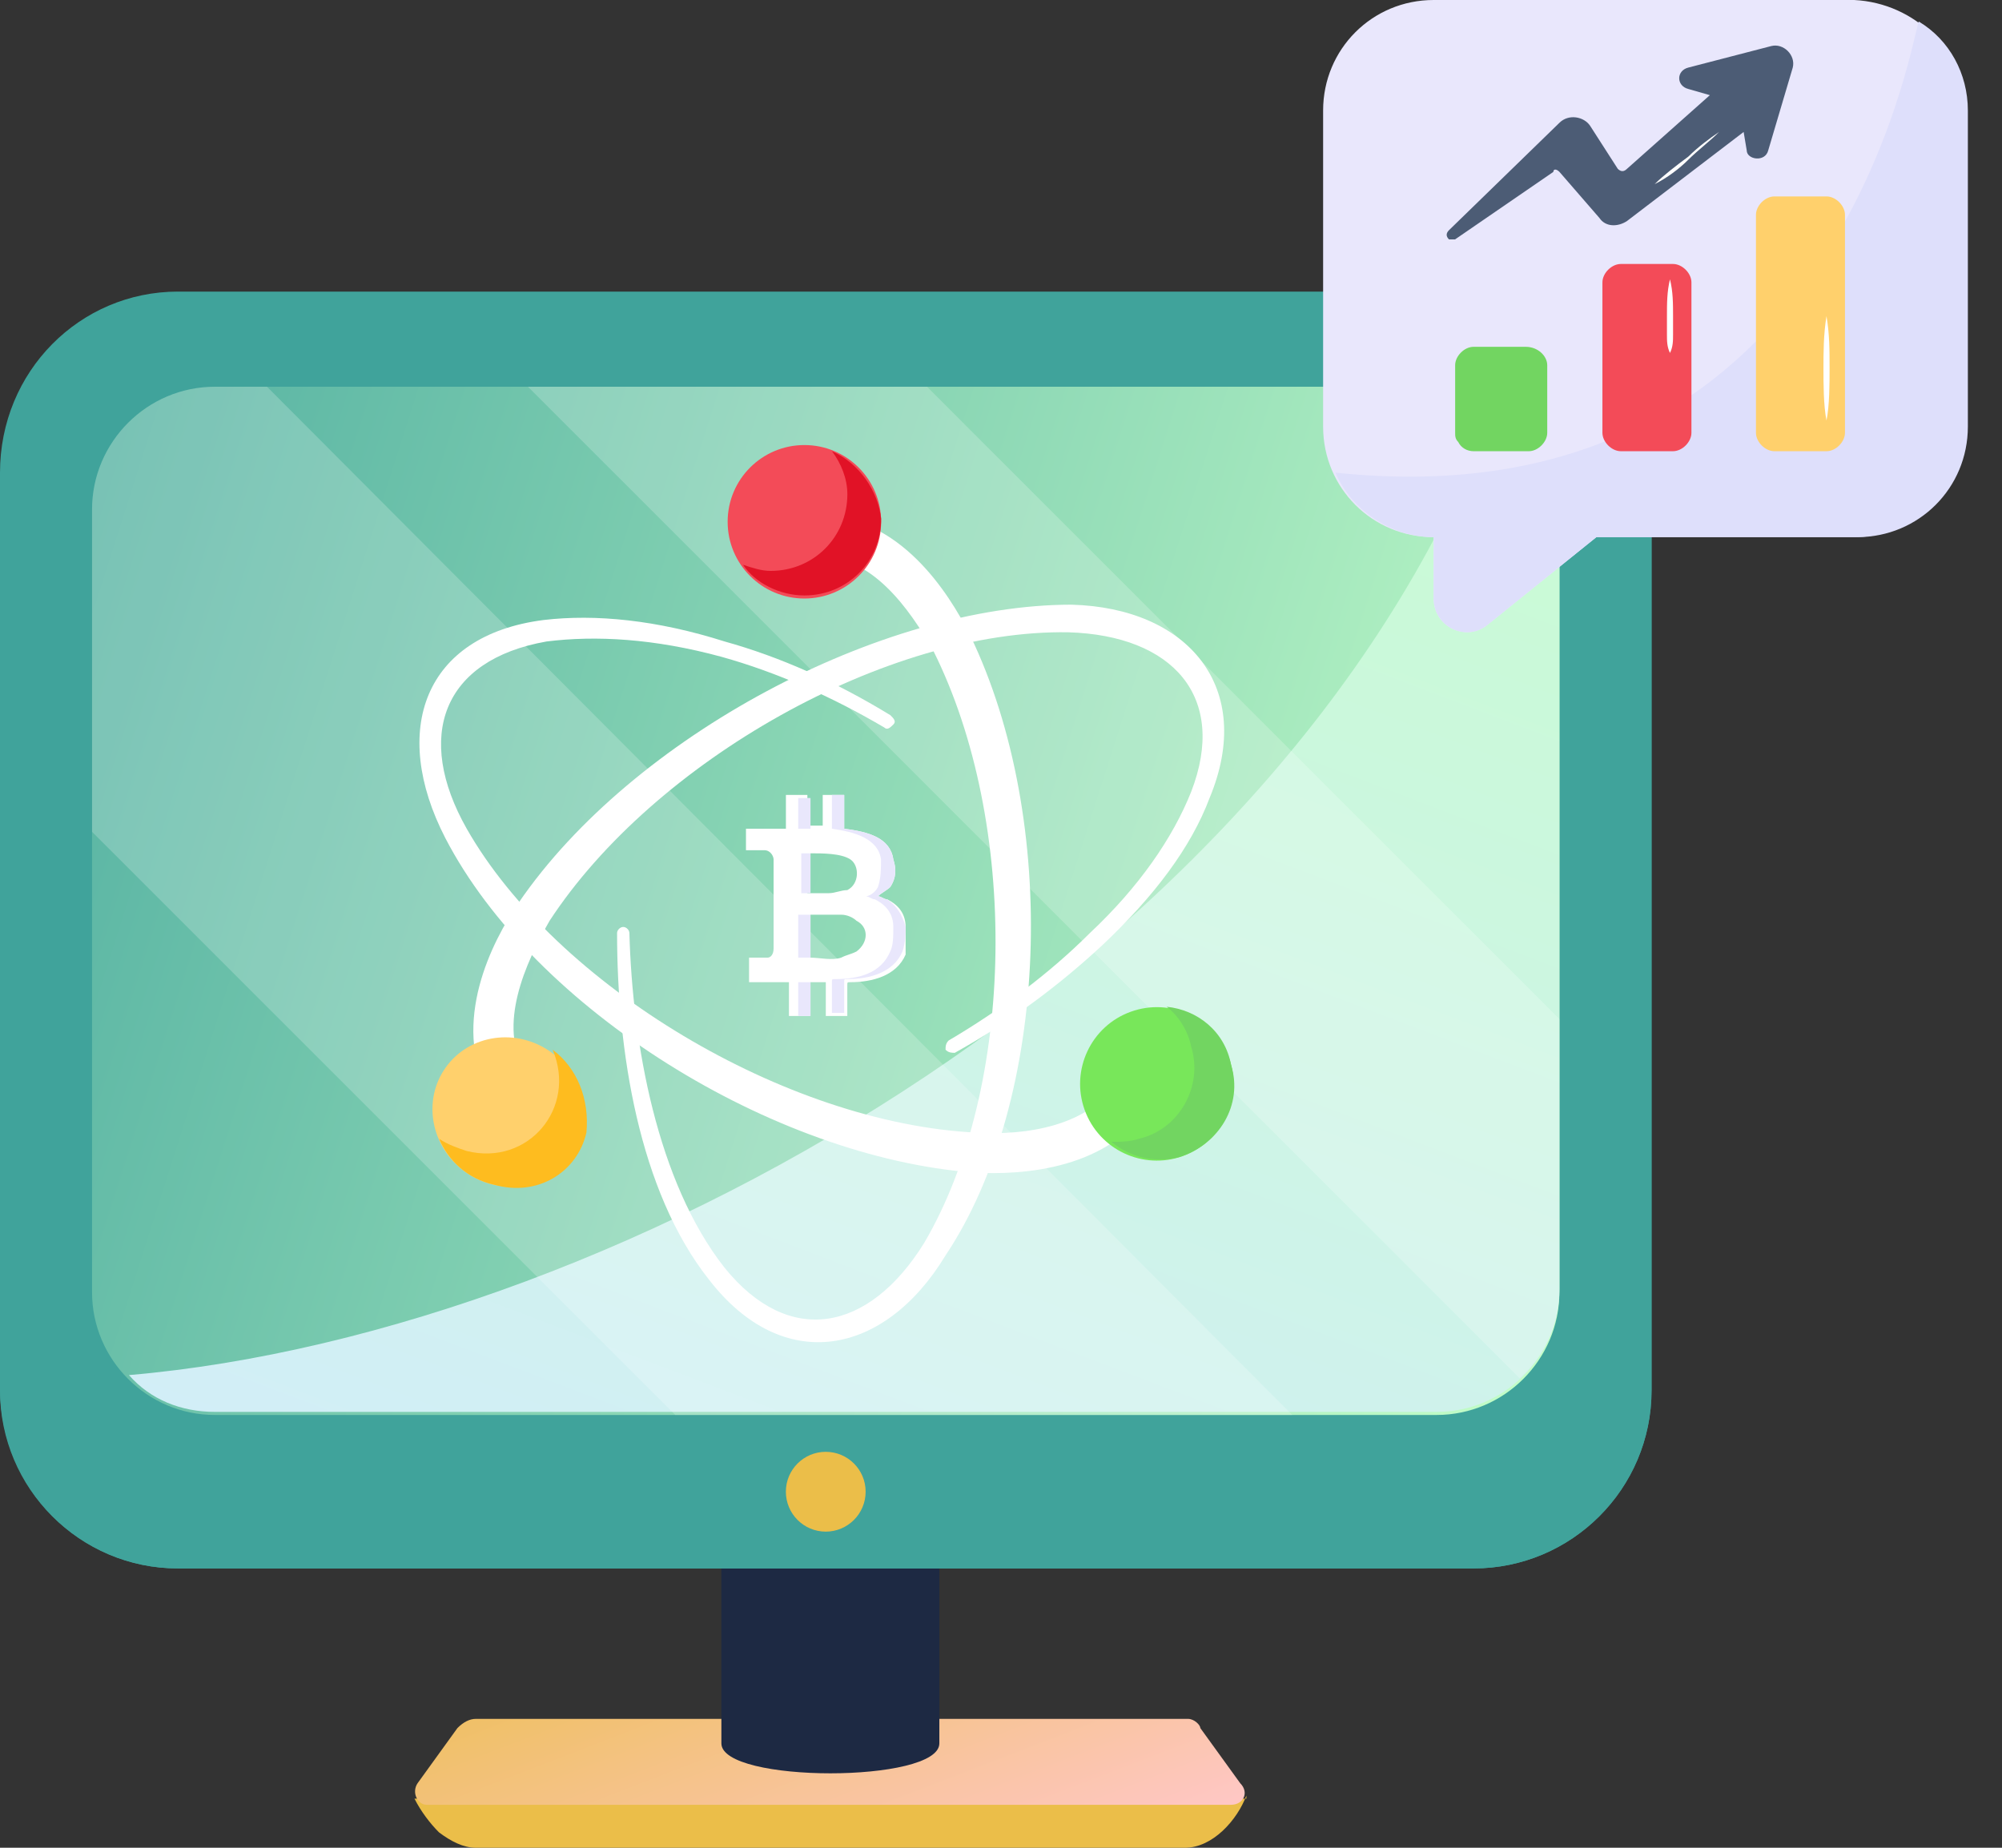 <svg width="39" height="36" viewBox="0 0 39 36" fill="none" xmlns="http://www.w3.org/2000/svg">
<rect x="0" y="0" width="39" height="36" fill="#333333" stroke="none"/>
<path d="M24.28 34.983C24.101 35.462 23.622 36 23.084 36H9.27C9.031 36 8.792 35.88 8.553 35.701C8.373 35.522 8.194 35.282 8.074 35.043H8.194L16.147 34.625L24.101 35.043H24.28V34.983Z" fill="#EBBE49"/>
<path d="M23.144 33.489H9.27C9.151 33.489 9.031 33.548 8.911 33.668L8.134 34.744C8.014 34.924 8.134 35.163 8.313 35.163H23.981C24.221 35.163 24.34 34.924 24.161 34.744L23.383 33.668C23.383 33.608 23.264 33.489 23.144 33.489Z" fill="url(#paint0_linear_1175_1567)"/>
<path d="M18.299 33.967V29.9H14.053V33.967C14.053 34.744 18.299 34.744 18.299 33.967Z" fill="#1D2943"/>
<path d="M28.704 5.681H3.468C1.555 5.681 0 7.236 0 9.209V27.09C0 29.003 1.555 30.558 3.468 30.558H28.704C30.618 30.558 32.173 29.003 32.173 27.09V9.209C32.173 7.236 30.618 5.681 28.704 5.681Z" fill="#40A39B"/>
<path d="M3.468 30.558H28.704C30.618 30.558 32.173 29.003 32.173 27.09V9.209C32.173 8.013 31.575 6.997 30.678 6.339C27.209 9.568 11.422 27.807 0 26.791V27.03C0 29.003 1.555 30.558 3.468 30.558Z" fill="#40A39B"/>
<path d="M27.986 7.535H4.185C2.869 7.535 1.793 8.611 1.793 9.927V25.176C1.793 26.492 2.869 27.568 4.185 27.568H27.986C29.301 27.568 30.378 26.492 30.378 25.176V9.927C30.378 8.611 29.301 7.535 27.986 7.535Z" fill="url(#paint1_linear_1175_1567)"/>
<path d="M4.186 27.508H27.987C29.302 27.508 30.379 26.432 30.379 25.116V9.927C30.379 9.03 29.841 8.193 29.123 7.834C25.296 18.419 12.259 25.953 2.512 26.791C2.93 27.269 3.528 27.508 4.186 27.508Z" fill="url(#paint2_linear_1175_1567)"/>
<path d="M16.086 29.841C16.515 29.841 16.863 29.492 16.863 29.063C16.863 28.634 16.515 28.286 16.086 28.286C15.657 28.286 15.309 28.634 15.309 29.063C15.309 29.492 15.657 29.841 16.086 29.841Z" fill="#EBBE49"/>
<g opacity="0.2">
<path d="M4.185 7.535C2.869 7.535 1.793 8.611 1.793 9.927V16.206L13.155 27.568H25.175L5.202 7.535H4.185Z" fill="white"/>
<path d="M30.378 25.116V19.854L18.059 7.535H10.285L29.601 26.851C30.079 26.432 30.378 25.834 30.378 25.116Z" fill="white"/>
</g>
<path d="M18.899 12.379C18.48 11.541 17.523 10.046 15.968 10.046C15.968 10.046 15.909 10.046 15.849 10.106L15.789 10.166V10.704C15.789 10.764 15.849 10.824 15.909 10.824C16.985 10.824 17.703 11.841 18.181 12.678C19.855 16.027 19.796 21.169 18.002 24.219C16.925 25.953 15.37 26.253 14.114 24.698C12.799 23.023 12.32 20.332 12.261 18.179C12.261 18.12 12.201 18.06 12.141 18.06C12.081 18.06 12.021 18.12 12.021 18.179C12.021 20.452 12.44 23.203 13.816 24.937C15.251 26.791 17.224 26.432 18.42 24.459C20.453 21.409 20.633 15.967 18.899 12.379Z" fill="white"/>
<path d="M15.67 11.661C16.495 11.661 17.165 10.992 17.165 10.166C17.165 9.34 16.495 8.671 15.67 8.671C14.844 8.671 14.175 9.34 14.175 10.166C14.175 10.992 14.844 11.661 15.67 11.661Z" fill="#F34B58"/>
<path d="M16.208 8.791C16.387 9.03 16.507 9.329 16.507 9.628C16.507 10.465 15.849 11.123 15.012 11.123C14.832 11.123 14.653 11.063 14.474 11.003C14.713 11.362 15.191 11.601 15.67 11.601C16.507 11.601 17.165 10.944 17.165 10.106C17.105 9.568 16.746 9.03 16.208 8.791Z" fill="#E11226"/>
<path d="M18.959 22.844C19.916 22.904 21.651 22.784 22.428 21.468C22.428 21.468 22.428 21.409 22.428 21.349C22.428 21.289 22.428 21.289 22.368 21.289L21.95 20.99C21.89 20.93 21.83 20.99 21.77 21.05C21.232 21.947 19.976 22.126 19.019 22.067C15.312 21.887 10.827 19.196 9.092 16.146C8.076 14.352 8.614 12.857 10.647 12.498C11.604 12.379 12.74 12.439 14.056 12.797C15.132 13.097 16.209 13.575 17.225 14.173C17.285 14.233 17.345 14.173 17.405 14.113C17.465 14.053 17.405 13.993 17.345 13.934C16.268 13.276 15.192 12.797 14.116 12.498C12.8 12.08 11.604 11.96 10.587 12.08C8.255 12.379 7.597 14.233 8.674 16.326C10.408 19.674 15.072 22.545 18.959 22.844Z" fill="white"/>
<path d="M23.044 22.523C23.82 22.242 24.222 21.385 23.941 20.609C23.66 19.833 22.803 19.431 22.027 19.712C21.251 19.993 20.85 20.85 21.13 21.626C21.411 22.402 22.268 22.804 23.044 22.523Z" fill="#78E75A"/>
<path d="M22.727 19.615C22.966 19.794 23.145 20.093 23.205 20.392C23.444 21.17 22.966 22.007 22.189 22.186C22.009 22.246 21.83 22.246 21.65 22.246C22.009 22.545 22.488 22.665 22.966 22.545C23.743 22.306 24.222 21.528 23.983 20.751C23.863 20.093 23.325 19.674 22.727 19.615Z" fill="#72D561"/>
<path d="M10.108 17.581C9.57 18.359 8.793 19.914 9.51 21.289L9.57 21.349H9.69L10.168 21.05C10.228 20.99 10.228 20.93 10.228 20.87C9.69 19.973 10.228 18.777 10.706 17.94C12.739 14.831 17.284 12.259 20.812 12.319C22.846 12.379 23.922 13.575 23.204 15.428C22.846 16.326 22.188 17.282 21.231 18.179C20.454 18.957 19.497 19.674 18.48 20.272C18.42 20.332 18.42 20.392 18.42 20.452C18.48 20.512 18.54 20.512 18.6 20.512C19.676 19.914 20.633 19.196 21.47 18.419C22.487 17.462 23.204 16.505 23.563 15.548C24.46 13.395 23.145 11.841 20.872 11.781C17.165 11.781 12.321 14.352 10.108 17.581Z" fill="white"/>
<path d="M11.113 22.539C11.576 21.895 11.408 20.983 10.737 20.501C10.067 20.019 9.148 20.15 8.686 20.793C8.223 21.437 8.391 22.349 9.061 22.831C9.732 23.313 10.65 23.183 11.113 22.539Z" fill="#FFD06C"/>
<path d="M10.766 20.452C11.245 21.588 10.288 22.724 9.092 22.425C8.913 22.365 8.733 22.306 8.554 22.186C8.733 22.605 9.092 22.963 9.63 23.083C10.467 23.322 11.245 22.844 11.424 22.066C11.484 21.409 11.245 20.811 10.766 20.452Z" fill="#FEBC1F"/>
<path d="M17.642 18.06C17.642 17.821 17.522 17.641 17.283 17.522C17.223 17.522 17.163 17.462 17.104 17.462C17.163 17.402 17.283 17.342 17.343 17.282C17.462 17.103 17.462 16.924 17.403 16.744C17.343 16.326 16.924 16.206 16.446 16.146V15.488H16.027V16.086H15.728V15.488H15.31V16.146H14.532V16.565H14.891C15.011 16.565 15.07 16.684 15.07 16.744V18.478C15.07 18.598 15.011 18.658 14.951 18.658C14.951 18.658 14.712 18.658 14.592 18.658V19.136H15.369V19.794H15.788V19.136H16.087V19.794H16.506V19.196C16.506 19.136 16.506 19.136 16.566 19.136C16.984 19.136 17.462 19.017 17.642 18.598C17.642 18.419 17.642 18.239 17.642 18.06ZM15.788 16.625C16.027 16.625 16.386 16.625 16.566 16.744C16.745 16.864 16.745 17.223 16.506 17.342C16.386 17.342 16.266 17.402 16.147 17.402C16.027 17.402 15.908 17.402 15.788 17.402C15.788 17.402 15.788 17.402 15.728 17.402C15.788 17.103 15.788 16.864 15.788 16.625ZM16.685 18.538C16.565 18.598 16.506 18.598 16.386 18.658C16.207 18.718 15.967 18.658 15.788 18.658C15.788 18.359 15.788 18.06 15.788 17.821H15.848H16.386C16.506 17.821 16.625 17.88 16.685 17.94C16.924 18.06 16.924 18.359 16.685 18.538Z" fill="white"/>
<path d="M15.789 17.402C15.789 17.163 15.789 16.864 15.789 16.625H15.908C15.849 16.625 15.729 16.625 15.669 16.625H15.609V17.402H15.669C15.609 17.402 15.669 17.402 15.789 17.402Z" fill="#E9E7FC"/>
<path d="M15.55 15.548H15.789V16.146H15.55V15.548Z" fill="#E9E7FC"/>
<path d="M15.55 19.136H15.789V19.794H15.55V19.136Z" fill="#E9E7FC"/>
<path d="M15.789 18.658C15.789 18.359 15.789 18.06 15.789 17.821H15.849H15.909C15.789 17.821 15.729 17.821 15.61 17.821H15.55V18.658H15.849H15.789Z" fill="#E9E7FC"/>
<path d="M17.282 17.522C17.223 17.522 17.163 17.462 17.103 17.462C17.163 17.402 17.282 17.342 17.342 17.282C17.462 17.103 17.462 16.924 17.402 16.744C17.342 16.326 16.924 16.206 16.445 16.146V15.488H16.206V16.146C16.625 16.206 17.103 16.326 17.163 16.744C17.163 16.924 17.163 17.103 17.103 17.282C17.043 17.402 16.924 17.462 16.864 17.462C16.924 17.462 16.983 17.522 17.043 17.522C17.282 17.641 17.402 17.821 17.402 18.06C17.402 18.239 17.402 18.419 17.342 18.538C17.163 18.957 16.744 19.076 16.266 19.076C16.206 19.076 16.206 19.076 16.206 19.136V19.734H16.445V19.136C16.445 19.076 16.445 19.076 16.505 19.076C16.924 19.076 17.402 18.957 17.581 18.538C17.641 18.359 17.641 18.179 17.641 18.06C17.581 17.821 17.462 17.641 17.282 17.522Z" fill="#E9E7FC"/>
<path d="M38.274 2.153V8.312C38.274 9.508 37.317 10.465 36.121 10.465H31.098L28.945 12.199C28.526 12.498 27.928 12.199 27.928 11.661V10.465C26.732 10.465 25.775 9.508 25.775 8.312V2.153C25.775 0.957 26.732 0 27.928 0H36.121C37.317 0.06 38.274 1.017 38.274 2.153Z" fill="#E9E7FC"/>
<path d="M27.929 10.465V11.661C27.929 12.199 28.527 12.498 28.946 12.199L31.099 10.465H36.182C37.378 10.465 38.335 9.508 38.335 8.312V2.153C38.335 1.435 37.976 0.777 37.378 0.419C37.198 0.957 35.703 10.226 26.016 9.209C26.315 9.927 27.092 10.465 27.929 10.465Z" fill="#DEDFFB"/>
<path d="M34.924 1.316L34.446 2.93C34.386 3.169 34.027 3.11 34.027 2.93L33.967 2.571L31.695 4.306C31.515 4.425 31.276 4.425 31.157 4.246L30.379 3.349C30.32 3.289 30.26 3.289 30.26 3.349L28.346 4.664H28.286H28.227C28.167 4.605 28.167 4.545 28.227 4.485L30.379 2.392C30.559 2.213 30.858 2.272 30.977 2.452L31.515 3.289C31.575 3.349 31.635 3.349 31.695 3.289L33.309 1.854L32.891 1.734C32.652 1.674 32.652 1.375 32.891 1.316L34.506 0.897C34.745 0.837 34.984 1.076 34.924 1.316Z" fill="#4C5C75"/>
<path d="M32.233 3.588C32.473 3.468 32.712 3.289 32.891 3.11C33.071 2.93 33.31 2.751 33.489 2.571C33.31 2.691 33.071 2.87 32.891 3.05C32.652 3.229 32.413 3.409 32.233 3.588Z" fill="white"/>
<path d="M35.941 4.186V8.432C35.941 8.611 35.762 8.791 35.582 8.791H34.566C34.386 8.791 34.207 8.611 34.207 8.432V4.186C34.207 4.007 34.386 3.827 34.566 3.827H35.582C35.762 3.827 35.941 4.007 35.941 4.186Z" fill="#FFD06C"/>
<path d="M32.95 5.502V8.432C32.95 8.611 32.771 8.791 32.591 8.791H31.575C31.395 8.791 31.216 8.611 31.216 8.432V5.502C31.216 5.322 31.395 5.143 31.575 5.143H32.591C32.771 5.143 32.95 5.322 32.95 5.502Z" fill="#F34B58"/>
<path d="M30.141 7.116V8.432C30.141 8.611 29.961 8.791 29.782 8.791H28.706C28.586 8.791 28.466 8.731 28.407 8.611C28.347 8.551 28.347 8.492 28.347 8.432V7.116C28.347 6.937 28.526 6.757 28.706 6.757H29.722C29.961 6.757 30.141 6.937 30.141 7.116Z" fill="#72D561"/>
<path d="M32.532 5.442C32.592 5.681 32.592 5.92 32.592 6.159V6.518C32.592 6.638 32.592 6.757 32.532 6.877C32.473 6.757 32.473 6.638 32.473 6.518C32.473 6.399 32.473 6.279 32.473 6.159C32.473 5.92 32.473 5.681 32.532 5.442Z" fill="white"/>
<path d="M35.581 6.159C35.641 6.518 35.641 6.817 35.641 7.176C35.641 7.475 35.641 7.894 35.581 8.193C35.522 7.894 35.522 7.475 35.522 7.176C35.522 6.877 35.522 6.518 35.581 6.159Z" fill="white"/>
<defs>
<linearGradient id="paint0_linear_1175_1567" x1="3.849" y1="33.12" x2="7.175" y2="41.746" gradientUnits="userSpaceOnUse">
<stop stop-color="#EBBE49"/>
<stop offset="1" stop-color="#FFC7C6"/>
</linearGradient>
<linearGradient id="paint1_linear_1175_1567" x1="-7.298" y1="10.085" x2="31.965" y2="22.583" gradientUnits="userSpaceOnUse">
<stop offset="0.042" stop-color="#40A39B"/>
<stop offset="1" stop-color="#C6FFC9"/>
</linearGradient>
<linearGradient id="paint2_linear_1175_1567" x1="24.795" y1="-2.081" x2="10.065" y2="36.623" gradientUnits="userSpaceOnUse">
<stop stop-color="#C6FFC9"/>
<stop offset="1" stop-color="#D4EBFF"/>
</linearGradient>
</defs>
</svg>
